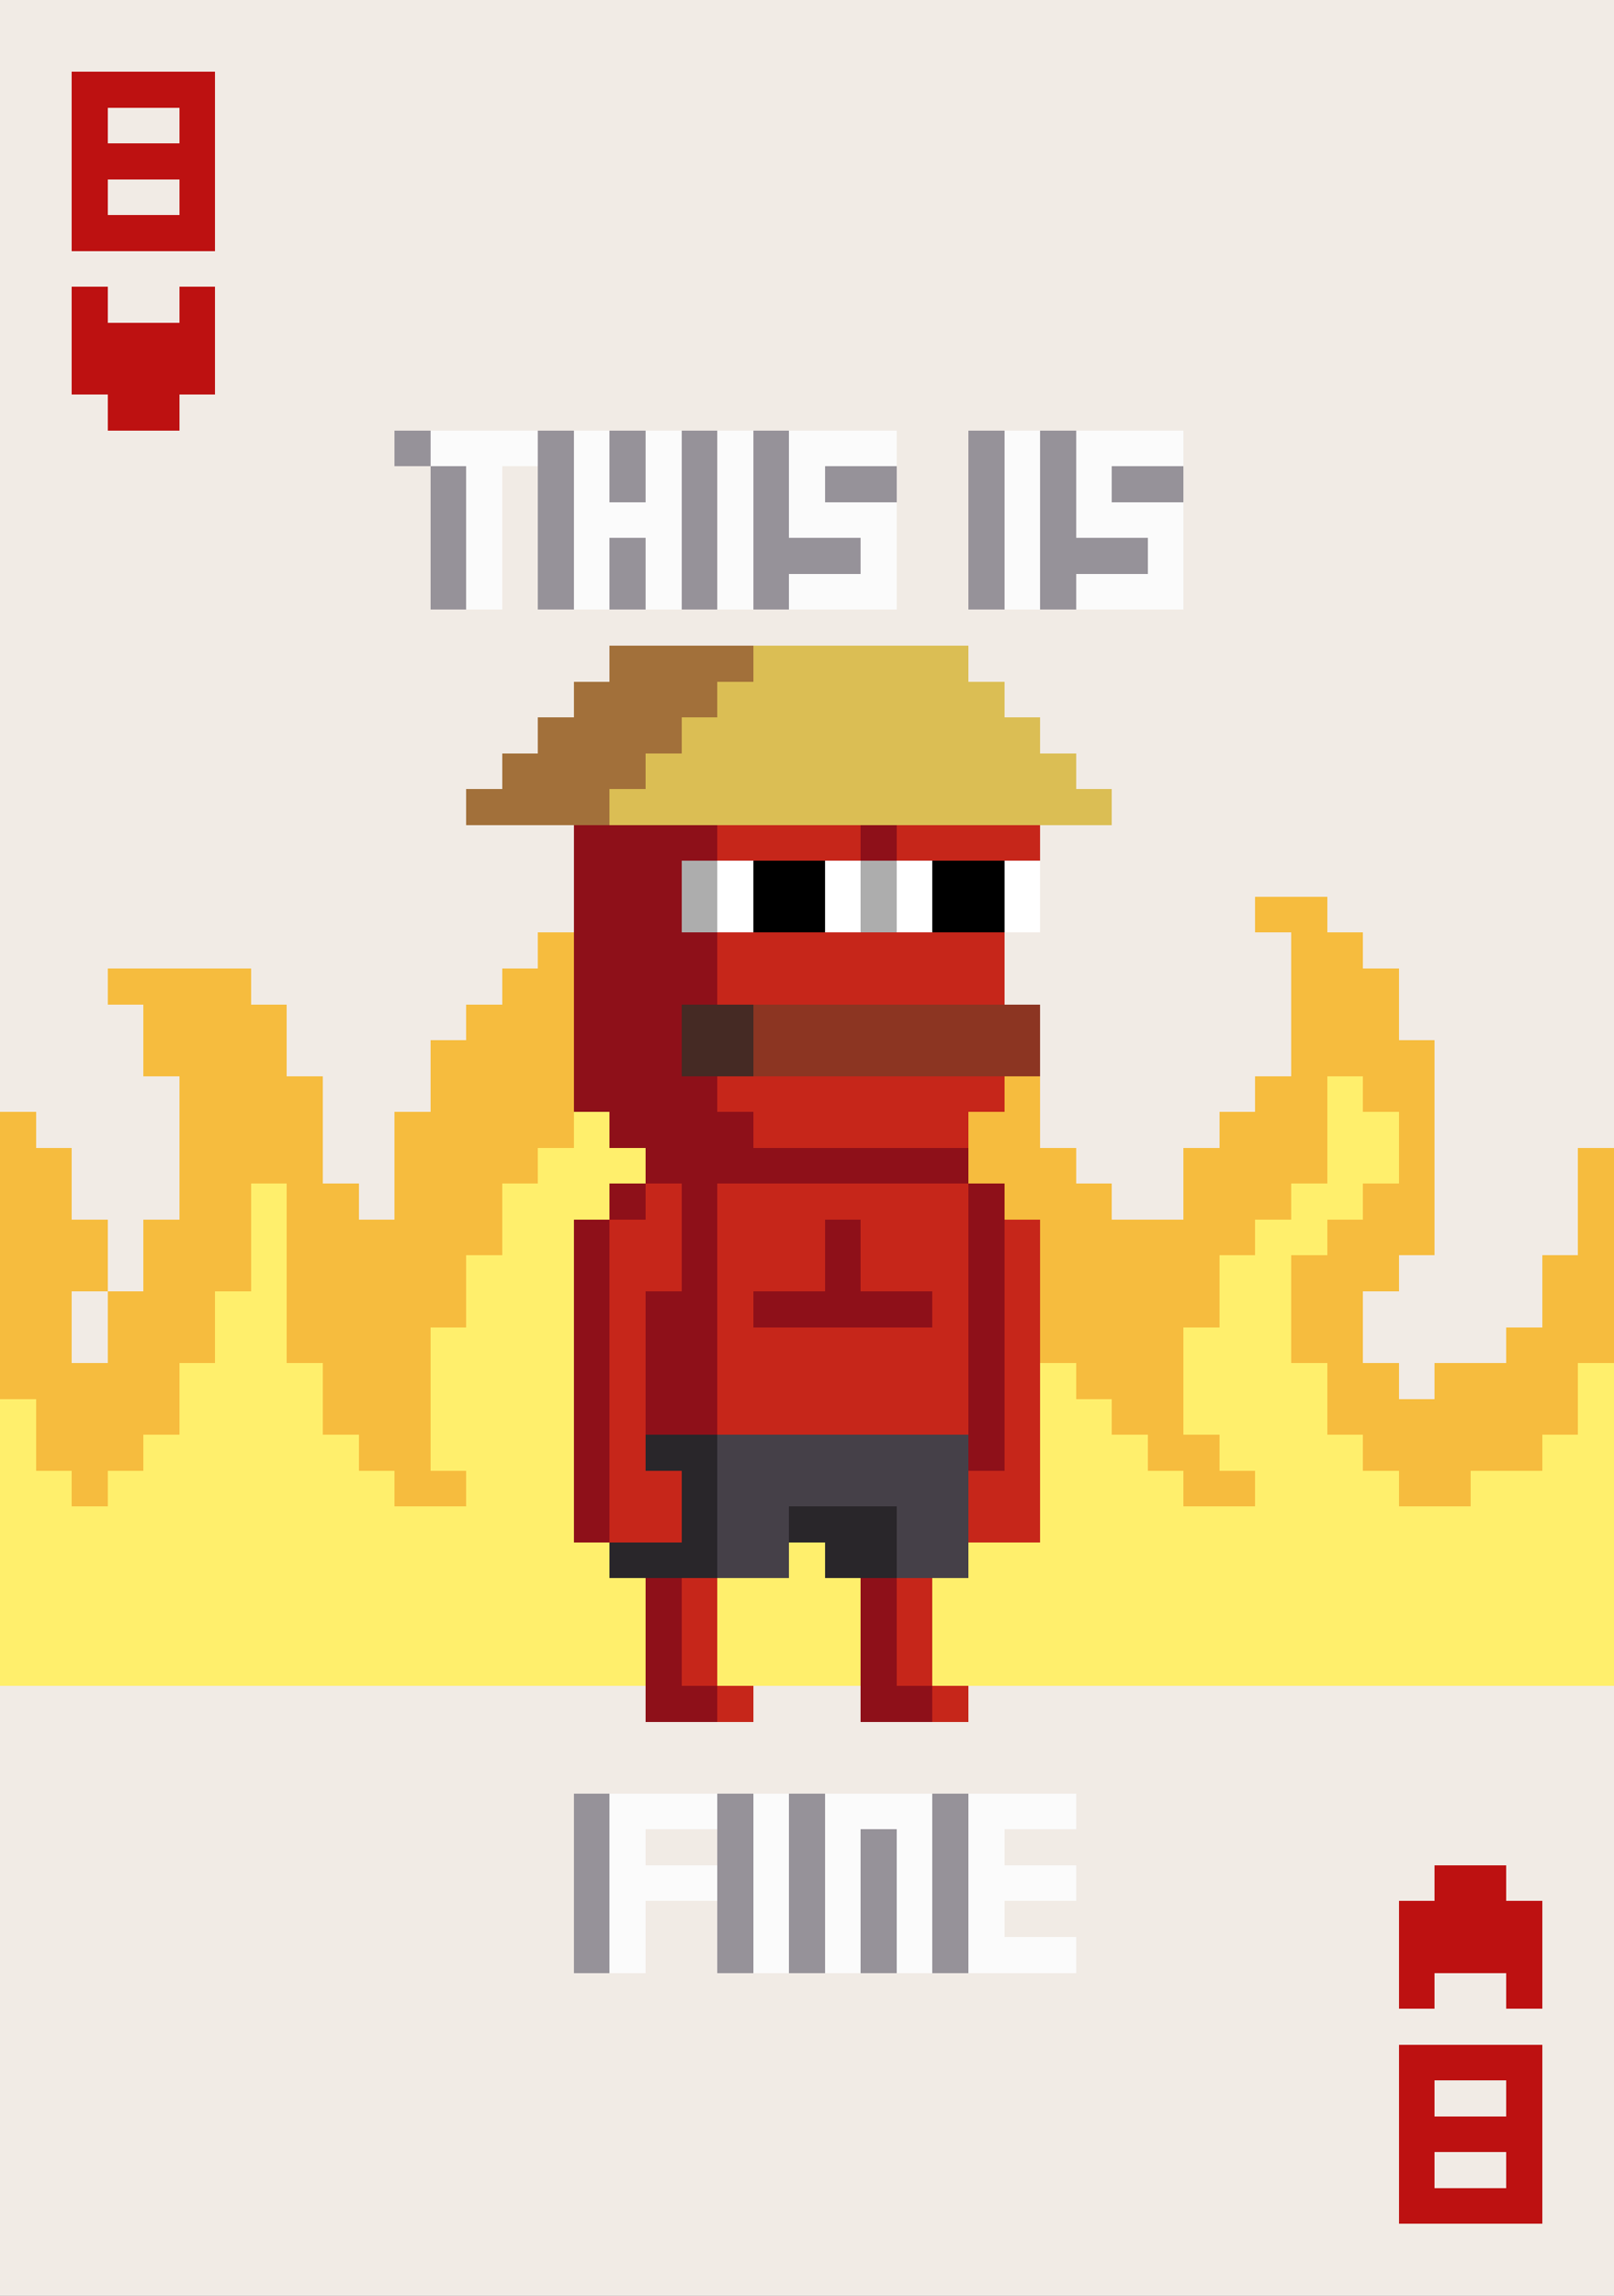 <svg xmlns="http://www.w3.org/2000/svg" viewBox="0 -0.5 45 64" shape-rendering="crispEdges">
<rect x="0" y="-0.5" width="45" height="64" fill="#808080" stroke="none"/>
<path stroke="#f1ebe5" d="M0 0h45M0 1h45M0 2h2M6 2h39M0 3h2M3 3h2M6 3h39M0 4h2M6 4h39M0 5h2M3 5h2M6 5h39M0 6h2M6 6h39M0 7h45M0 8h2M3 8h2M6 8h39M0 9h2M6 9h39M0 10h2M6 10h39M0 11h3M5 11h40M0 12h11M25 12h2M33 12h12M0 13h12M14 13h1M25 13h2M33 13h12M0 14h12M14 14h1M25 14h2M33 14h12M0 15h12M14 15h1M25 15h2M33 15h12M0 16h12M14 16h1M25 16h2M33 16h12M0 17h45M0 18h17M27 18h18M0 19h16M28 19h17M0 20h15M29 20h16M0 21h14M30 21h15M0 22h13M31 22h14M0 23h16M29 23h16M0 24h16M29 24h16M0 25h16M29 25h6M37 25h8M0 26h15M28 26h8M38 26h7M0 27h3M7 27h7M28 27h8M39 27h6M0 28h4M8 28h5M29 28h7M39 28h6M0 29h4M8 29h4M29 29h7M40 29h5M0 30h5M9 30h3M29 30h6M40 30h5M1 31h4M9 31h2M29 31h5M40 31h5M2 32h3M9 32h2M30 32h3M40 32h4M2 33h3M10 33h1M31 33h2M40 33h4M3 34h1M40 34h4M3 35h1M39 35h4M2 36h1M38 36h5M2 37h1M38 37h4M39 38h1M0 47h18M21 47h3M27 47h18M0 48h45M0 49h45M0 50h16M30 50h15M0 51h16M18 51h2M28 51h17M0 52h16M30 52h10M42 52h3M0 53h16M18 53h2M28 53h11M43 53h2M0 54h16M18 54h2M30 54h9M43 54h2M0 55h39M40 55h2M43 55h2M0 56h45M0 57h39M43 57h2M0 58h39M40 58h2M43 58h2M0 59h39M43 59h2M0 60h39M40 60h2M43 60h2M0 61h39M43 61h2M0 62h45M0 63h45" />
<path stroke="#bd1111" d="M2 2h4M2 3h1M5 3h1M2 4h4M2 5h1M5 5h1M2 6h4M2 8h1M5 8h1M2 9h4M2 10h4M3 11h2M40 52h2M39 53h4M39 54h4M39 55h1M42 55h1M39 57h4M39 58h1M42 58h1M39 59h4M39 60h1M42 60h1M39 61h4" />
<path stroke="#969299" d="M11 12h1M15 12h1M17 12h1M19 12h1M21 12h1M27 12h1M29 12h1M12 13h1M15 13h1M17 13h1M19 13h1M21 13h1M23 13h2M27 13h1M29 13h1M31 13h2M12 14h1M15 14h1M19 14h1M21 14h1M27 14h1M29 14h1M12 15h1M15 15h1M17 15h1M19 15h1M21 15h3M27 15h1M29 15h3M12 16h1M15 16h1M17 16h1M19 16h1M21 16h1M27 16h1M29 16h1M16 50h1M20 50h1M22 50h1M26 50h1M16 51h1M20 51h1M22 51h1M24 51h1M26 51h1M16 52h1M20 52h1M22 52h1M24 52h1M26 52h1M16 53h1M20 53h1M22 53h1M24 53h1M26 53h1M16 54h1M20 54h1M22 54h1M24 54h1M26 54h1" />
<path stroke="#fbfbfb" d="M12 12h3M16 12h1M18 12h1M20 12h1M22 12h3M28 12h1M30 12h3M13 13h1M16 13h1M18 13h1M20 13h1M22 13h1M28 13h1M30 13h1M13 14h1M16 14h3M20 14h1M22 14h3M28 14h1M30 14h3M13 15h1M16 15h1M18 15h1M20 15h1M24 15h1M28 15h1M32 15h1M13 16h1M16 16h1M18 16h1M20 16h1M22 16h3M28 16h1M30 16h3M17 50h3M21 50h1M23 50h3M27 50h3M17 51h1M21 51h1M23 51h1M25 51h1M27 51h1M17 52h3M21 52h1M23 52h1M25 52h1M27 52h3M17 53h1M21 53h1M23 53h1M25 53h1M27 53h1M17 54h1M21 54h1M23 54h1M25 54h1M27 54h3" />
<path stroke="#a2703a" d="M17 18h4M16 19h4M15 20h4M14 21h4M13 22h4" />
<path stroke="#dbbe54" d="M21 18h6M20 19h8M19 20h10M18 21h12M17 22h14" />
<path stroke="#8e1019" d="M16 23h4M24 23h1M16 24h3M16 25h3M16 26h4M16 27h4M16 28h3M16 29h3M16 30h4M17 31h4M18 32h9M17 33h1M19 33h1M27 33h1M16 34h1M19 34h1M23 34h1M27 34h1M16 35h1M19 35h1M23 35h1M27 35h1M16 36h1M18 36h2M21 36h5M27 36h1M16 37h1M18 37h2M27 37h1M16 38h1M18 38h2M27 38h1M16 39h1M18 39h2M27 39h1M16 40h1M27 40h1M16 41h1M16 42h1M18 44h1M24 44h1M18 45h1M24 45h1M18 46h1M24 46h1M18 47h2M24 47h2" />
<path stroke="#c6261a" d="M20 23h4M25 23h4M20 26h8M20 27h8M20 30h8M21 31h6M18 33h1M20 33h7M17 34h2M20 34h3M24 34h3M28 34h1M17 35h2M20 35h3M24 35h3M28 35h1M17 36h1M20 36h1M26 36h1M28 36h1M17 37h1M20 37h7M28 37h1M17 38h1M20 38h7M28 38h1M17 39h1M20 39h7M28 39h1M17 40h1M28 40h1M17 41h2M27 41h2M17 42h2M27 42h2M19 44h1M25 44h1M19 45h1M25 45h1M19 46h1M25 46h1M20 47h1M26 47h1" />
<path stroke="#adadad" d="M19 24h1M24 24h1M19 25h1M24 25h1" />
<path stroke="#ffffff" d="M20 24h1M23 24h1M25 24h1M28 24h1M20 25h1M23 25h1M25 25h1M28 25h1" />
<path stroke="#000000" d="M21 24h2M26 24h2M21 25h2M26 25h2" />
<path stroke="#f6bc3e" d="M35 25h2M15 26h1M36 26h2M3 27h4M14 27h2M36 27h3M4 28h4M13 28h3M36 28h3M4 29h4M12 29h4M36 29h4M5 30h4M12 30h4M28 30h1M35 30h2M38 30h2M0 31h1M5 31h4M11 31h5M27 31h2M34 31h3M39 31h1M0 32h2M5 32h4M11 32h4M27 32h3M33 32h4M39 32h1M44 32h1M0 33h2M5 33h2M8 33h2M11 33h3M28 33h3M33 33h3M38 33h2M44 33h1M0 34h3M4 34h3M8 34h6M29 34h6M37 34h3M44 34h1M0 35h3M4 35h3M8 35h5M29 35h5M36 35h3M43 35h2M0 36h2M3 36h3M8 36h5M29 36h5M36 36h2M43 36h2M0 37h2M3 37h3M8 37h4M29 37h4M36 37h2M42 37h3M0 38h5M9 38h3M30 38h3M37 38h2M40 38h4M1 39h4M9 39h3M31 39h2M37 39h7M1 40h3M10 40h2M32 40h2M38 40h5M2 41h1M11 41h2M33 41h2M39 41h2" />
<path stroke="#452a24" d="M19 28h2M19 29h2" />
<path stroke="#8c3522" d="M21 28h8M21 29h8" />
<path stroke="#ffef6c" d="M37 30h1M16 31h1M37 31h2M15 32h3M37 32h2M7 33h1M14 33h3M36 33h2M7 34h1M14 34h2M35 34h2M7 35h1M13 35h3M34 35h2M6 36h2M13 36h3M34 36h2M6 37h2M12 37h4M33 37h3M5 38h4M12 38h4M29 38h1M33 38h4M44 38h1M0 39h1M5 39h4M12 39h4M29 39h2M33 39h4M44 39h1M0 40h1M4 40h6M12 40h4M29 40h3M34 40h4M43 40h2M0 41h2M3 41h8M13 41h3M29 41h4M35 41h4M41 41h4M0 42h16M29 42h16M0 43h17M22 43h1M27 43h18M0 44h18M20 44h4M26 44h19M0 45h18M20 45h4M26 45h19M0 46h18M20 46h4M26 46h19" />
<path stroke="#29262a" d="M18 40h2M19 41h1M19 42h1M22 42h3M17 43h3M23 43h2" />
<path stroke="#454048" d="M20 40h7M20 41h7M20 42h2M25 42h2M20 43h2M25 43h2" />
</svg>